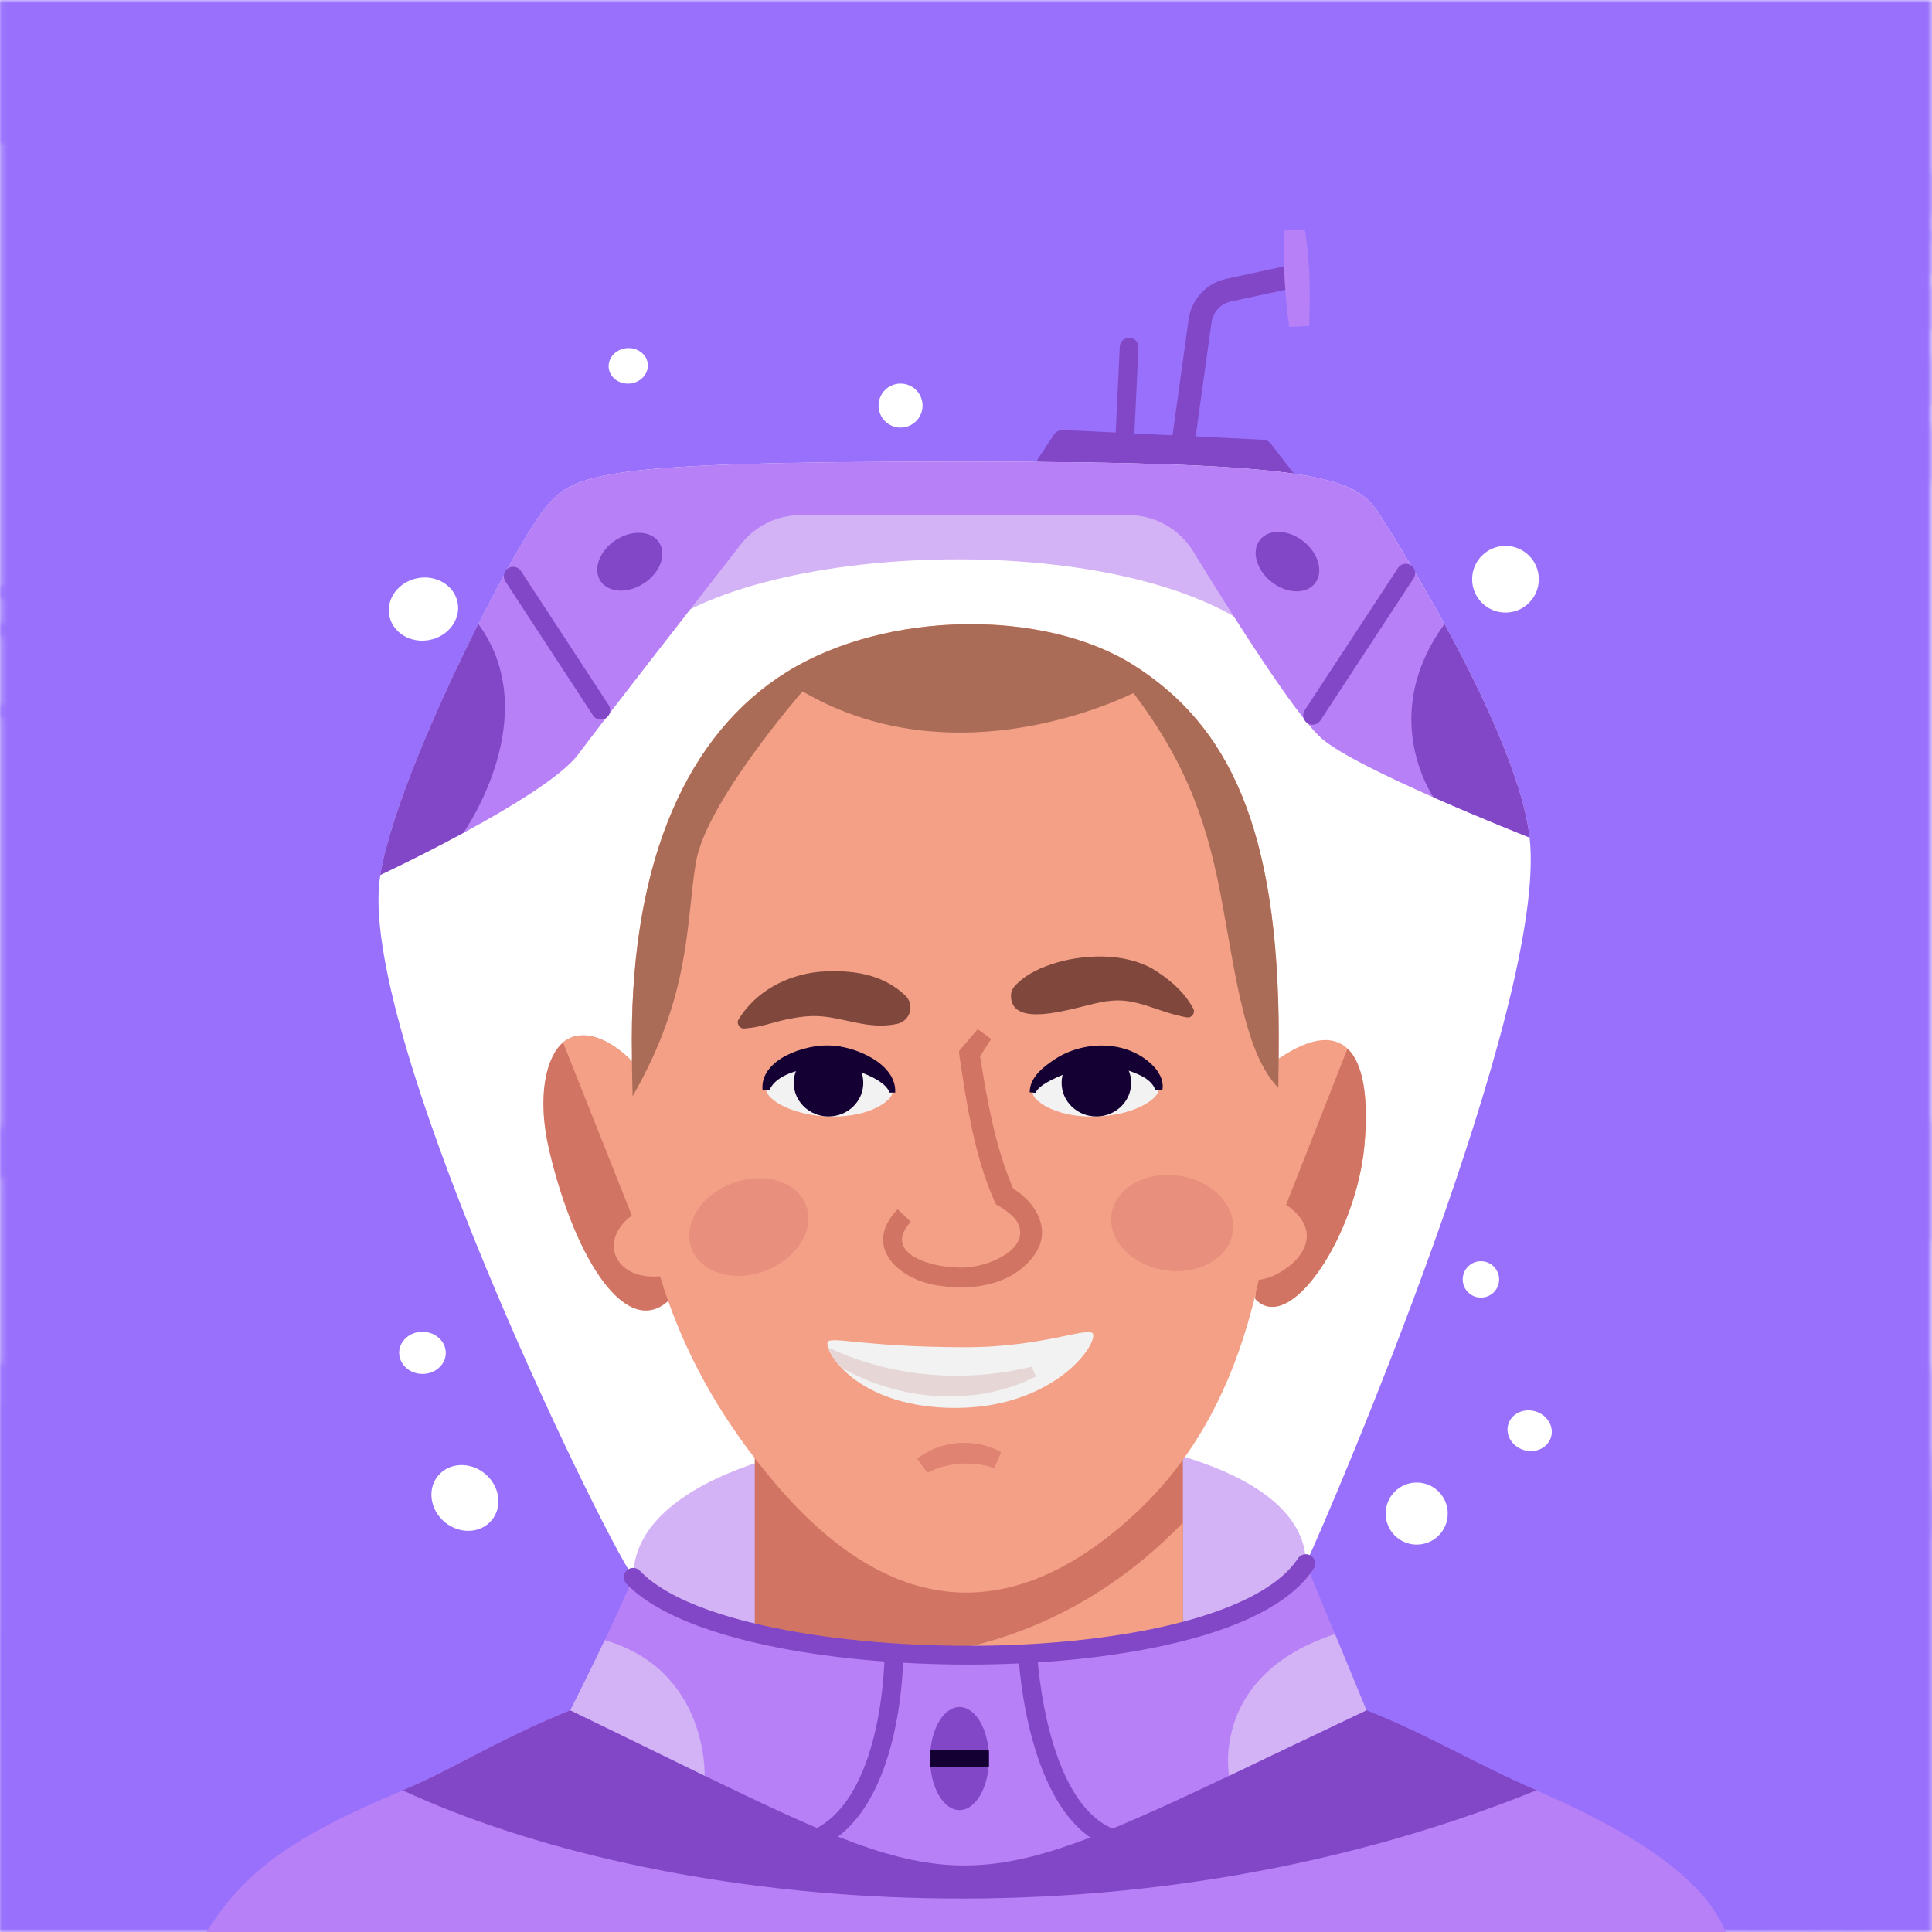 <?xml version="1.0" encoding="UTF-8"?>
<svg xmlns="http://www.w3.org/2000/svg" xmlns:xlink="http://www.w3.org/1999/xlink" viewBox="0 0 310 310">
  <defs>
    <style>
      .cls-1, .cls-2, .cls-3, .cls-4, .cls-5 {
        fill: none;
      }

      .cls-6 {
        clip-path: url(#clippath);
      }

      .cls-7 {
        mask: url(#mask);
      }

      .cls-8 {
        filter: url(#luminosity-invert);
      }

      .cls-9 {
        fill: #f3a087;
      }

      .cls-10 {
        fill: #f2f2f2;
      }

      .cls-11 {
        fill: #f5f5f5;
      }

      .cls-12 {
        fill: #e98f7d;
      }

      .cls-13 {
        fill: #fff;
      }

      .cls-14 {
        fill: #e6d6d5;
      }

      .cls-15 {
        fill: #818181;
      }

      .cls-16 {
        fill: #8247c7;
      }

      .cls-17 {
        fill: #80483c;
      }

      .cls-18 {
        fill: #b4b4b4;
      }

      .cls-19 {
        fill: #b6b6b6;
      }

      .cls-20 {
        fill: #b780f6;
      }

      .cls-21 {
        fill: #ab6c57;
      }

      .cls-22 {
        fill: #c9c9c9;
      }

      .cls-23 {
        fill: #d27463;
      }

      .cls-24 {
        fill: #c3c3c3;
      }

      .cls-25 {
        fill: #d3b2f6;
      }

      .cls-26 {
        fill: #d5d5d5;
      }

      .cls-27 {
        fill: #dfdfdf;
      }

      .cls-28 {
        fill: #e18372;
      }

      .cls-29 {
        fill: #202020;
      }

      .cls-30 {
        fill: #090909;
      }

      .cls-31 {
        fill: #150033;
      }

      .cls-32 {
        fill: #595959;
      }

      .cls-33 {
        fill: #828282;
      }

      .cls-34 {
        fill: #4d4d4d;
      }

      .cls-35 {
        fill: #9870fc;
        mix-blend-mode: multiply;
      }

      .cls-36 {
        clip-path: url(#clippath-1);
      }

      .cls-37 {
        clip-path: url(#clippath-4);
      }

      .cls-38 {
        clip-path: url(#clippath-3);
      }

      .cls-39 {
        clip-path: url(#clippath-2);
      }

      .cls-40 {
        clip-path: url(#clippath-7);
      }

      .cls-41 {
        clip-path: url(#clippath-8);
      }

      .cls-42 {
        clip-path: url(#clippath-6);
      }

      .cls-43 {
        clip-path: url(#clippath-5);
      }

      .cls-44 {
        clip-path: url(#clippath-9);
      }

      .cls-2 {
        stroke: #676767;
      }

      .cls-2, .cls-3, .cls-4 {
        stroke-width: 2px;
      }

      .cls-2, .cls-3, .cls-4, .cls-5 {
        stroke-miterlimit: 10;
      }

      .cls-3 {
        stroke: #828282;
      }

      .cls-4 {
        stroke: #595959;
      }

      .cls-5 {
        stroke: #4d4d4d;
        stroke-width: 2.2px;
      }

      .cls-45 {
        isolation: isolate;
      }
    </style>
    <filter id="luminosity-invert" x="-3.25" y="0" width="316.04" height="311.98" color-interpolation-filters="sRGB" filterUnits="userSpaceOnUse">
      <feColorMatrix result="cm" values="-1 0 0 0 1 0 -1 0 0 1 0 0 -1 0 1 0 0 0 1 0"/>
    </filter>
    <clipPath id="clippath">
      <rect class="cls-1" x="-.03" y="0" width="310.03" height="310.07"/>
    </clipPath>
    <clipPath id="clippath-1">
      <ellipse class="cls-1" cx="85.19" cy="22.89" rx="14.19" ry="13.04" transform="translate(-2.79 29.32) rotate(-19.22)"/>
    </clipPath>
    <clipPath id="clippath-2">
      <ellipse class="cls-1" cx="217.95" cy="27.65" rx="10.36" ry="12.47" transform="translate(157.11 238.76) rotate(-81.15)"/>
    </clipPath>
    <clipPath id="clippath-3">
      <rect class="cls-1" x="-.03" y="0" width="310.03" height="310.07"/>
    </clipPath>
    <clipPath id="clippath-4">
      <ellipse class="cls-1" cx="85.19" cy="22.89" rx="14.19" ry="13.04" transform="translate(-2.79 29.32) rotate(-19.22)"/>
    </clipPath>
    <clipPath id="clippath-5">
      <ellipse class="cls-15" cx="217.95" cy="27.65" rx="10.36" ry="12.47" transform="translate(157.11 238.76) rotate(-81.15)"/>
    </clipPath>
    <clipPath id="clippath-6">
      <rect class="cls-1" x="-.03" y="0" width="310.03" height="310.07"/>
    </clipPath>
    <clipPath id="clippath-7">
      <ellipse class="cls-1" cx="85.19" cy="22.89" rx="14.19" ry="13.04" transform="translate(-2.79 29.32) rotate(-19.22)"/>
    </clipPath>
    <clipPath id="clippath-8">
      <ellipse class="cls-1" cx="217.95" cy="27.65" rx="10.36" ry="12.47" transform="translate(157.11 238.76) rotate(-81.15)"/>
    </clipPath>
    <mask id="mask" x="-3.25" y="0" width="316.04" height="311.98" maskUnits="userSpaceOnUse">
      <g class="cls-8">
        <g>
          <g>
            <g>
              <rect class="cls-1" x="-.03" y="0" width="310.03" height="310.07"/>
              <path class="cls-1" d="m310.01,219.62c-23.08-21.66-45.09-11.68-36.21,15.1-26.07-11.07-36.66,10.24-30.54,25.55-27.54-25.37-57.67,10.88-57.67,10.88,92.25,13.2,124.42-1.28,124.42-1.28v-50.25Z"/>
              <path class="cls-1" d="m-.03,218.91c27.63-11.63,46.82,7.6,42.43,29.75,27.67-7.63,50.17,11.82,50.12,30.77,19.15-25.06,46.92,1.44,46.92,1.44C86.93,295.66-.03,276.19-.03,276.19v-57.28Z"/>
              <path class="cls-1" d="m55.89,0c-14.33,20.09-35.22,8.11-35.22,8.11C16.47,28.87-.03,22.93-.03,22.93V0h55.91Z"/>
              <path class="cls-1" d="m190.39,0c20.05,25.72,50.48,19.87,62.7,5.17,7.52,57.59,56.91,33.54,56.91,33.54V0h-119.62Z"/>
              <g>
                <g>
                  <polygon class="cls-1" points="96.28 270.45 115.96 286.05 97.99 285.41 96.28 270.45"/>
                  <polygon class="cls-1" points="66.02 256.86 79.54 276.01 64.38 280.87 66.02 256.86"/>
                  <polygon class="cls-1" points="43.41 243.19 50.36 258.61 33.72 265.72 43.41 243.19"/>
                  <polygon class="cls-1" points="19.59 229.09 24.96 242.78 10.18 245.87 19.59 229.09"/>
                </g>
                <path class="cls-1" d="m1.44,228.18c20.26-9.58,20.94,5.15,17.86,13.79,25.14-13.03,29.22,6.18,21.65,16.08,28.48-15.91,30.09,8.78,26.65,14.18,29.71-15.28,38.66,7.83,30.39,13.18C39.95,289.4.22,258.56,1.44,228.18Z"/>
                <ellipse class="cls-1" cx="91.41" cy="276.19" rx="4.58" ry="3.42" transform="translate(-85.14 44.96) rotate(-19.05)"/>
                <ellipse class="cls-1" cx="61.95" cy="266.54" rx="3.9" ry="5.22" transform="translate(-9.7 2.44) rotate(-2.1)"/>
                <ellipse class="cls-1" cx="36.27" cy="252.29" rx="4.82" ry="3.6" transform="translate(-217.73 231.15) rotate(-77.06)"/>
                <ellipse class="cls-1" cx="15.5" cy="236.09" rx="3.76" ry="2.81" transform="translate(-221.08 239.16) rotate(-86.99)"/>
              </g>
              <g>
                <polygon class="cls-1" points="250.13 247.6 224.9 275.41 245.67 275.41 250.13 247.6"/>
                <polygon class="cls-1" points="276.16 229.98 255.87 249.68 269.36 258.38 276.16 229.98"/>
                <polygon class="cls-1" points="296.85 224.74 282.68 235.39 290.47 245.08 296.85 224.74"/>
                <path class="cls-1" d="m245.81,269.55c-1.86-30.51,15.45-29.19,21.37-17.57,6.58-34.2,19.73-24.33,21.48-14.47,8.11-23.89,21.35-11.4,21.35-3.07v12.16s-42.61,31.97-64.2,22.95Z"/>
                <ellipse class="cls-1" cx="276.23" cy="242.66" rx="4.78" ry="2.84" transform="translate(-32.49 442.34) rotate(-74.19)"/>
                <ellipse class="cls-1" cx="296.6" cy="233.89" rx="4.17" ry="3.05" transform="translate(-70.55 322.65) rotate(-51.85)"/>
                <ellipse class="cls-1" cx="253.01" cy="258.95" rx="5.54" ry="3.4" transform="translate(-67.86 426.62) rotate(-73.25)"/>
              </g>
              <path class="cls-1" d="m310.01,239.05c-22.2-12.44-37.63,31.57-75.23,29.26-43.48-2.67-54.06-8.19-105.39,10.24-38.71,13.9-97.6,0-129.41-53.4v84.92h310.03v-71.02Z"/>
              <path class="cls-1" d="m310.01,269.88c-64.51,0-100.25,40.2-100.25,40.2h100.25v-40.2Z"/>
              <g>
                <path class="cls-1" d="m276.34,260.76c-11.61,5.77,7.13,12.38,20.83,3.03,13.7-9.35,1.02-11.85-7.1-9.13-8.12,2.71-2.13.34-13.73,6.11Z"/>
                <path class="cls-1" d="m290.73,263.71c2.13,4.43,9.74,2.47,7.39-3.44l-7.39,3.44Z"/>
                <path class="cls-1" d="m299.19,259.54c-.71.52-1.49,1.02-2.34,1.5-1.78,1.01-3.85,1.92-6.12,2.67-.67.22-1.34.42-2,.59h-.01c-.78.22-1.54.39-2.3.54-6.39,1.25-11.74.38-12.82-2.39-.83-2.15,1.15-4.94,4.84-7.36.62-.42,1.29-.82,2-1.2,1.65-.89,3.54-1.69,5.58-2.37,1.02-.33,2.04-.62,3.04-.85,1.61-.38,3.17-.62,4.63-.74,4.84-.41,8.6.59,9.47,2.85.76,1.98-.84,4.49-3.96,6.76Z"/>
                <g>
                  <path class="cls-1" d="m288.72,264.3h-.01c-.78.22-1.54.39-2.3.54,1.56-4-.75-7.19-4.6-8.69-1.08-.46-2.24-.82-3.38-1.05.62-.42,1.29-.82,2-1.2,3.83,1.01,7.68,3.17,8.38,7.33.18,1.05.11,2.08-.09,3.08Z"/>
                  <path class="cls-1" d="m296.85,261.04c.15-2.85-.27-5.88-2.26-8-1.33-1.44-3.48-2.33-5.53-2.37,1.61-.38,3.17-.62,4.63-.74.85.43,1.65.99,2.36,1.66,2.14,2.1,2.98,5.03,3.15,7.94-.71.52-1.49,1.02-2.34,1.5Z"/>
                </g>
              </g>
              <g>
                <path class="cls-1" d="m19.74,16.24c-3.1-5.43-6.26-10.78-5.72-16.24h11.18c.89,5.75-1.81,10.16-5.46,16.24Z"/>
                <path class="cls-1" d="m25.19,32.59c-1.41,14.53-20.84,21.68-14.59,2.69,2.77-8.39,6.25-14.25,9.14-19.05,3.01,5.3,6,10.69,5.44,16.36Z"/>
                <path class="cls-1" d="m28.71,0c-2.55,20.18,10.99,31.76,16.29,28.23C51.86,23.66,25.57,16.65,33.42,0h-4.71Z"/>
              </g>
              <g>
                <path class="cls-1" d="m65.18,310.07H-.03v-48.17c9.36-8.43,21.86-9.39,31.25-4.86,9.92,4.78,16.4,15.66,12.11,30.29,8.56-5.29,15.89-6.45,21.42-5.17,13.43,3.1,16.25,20.55.44,27.9Z"/>
                <path class="cls-1" d="m64.74,282.17c-17.52,15.8-43.99,11.23-33.53-25.12,9.92,4.78,16.4,15.66,12.11,30.29,8.56-5.29,15.89-6.45,21.42-5.17Z"/>
                <path class="cls-1" d="m25.98,267.75c-1.26,1.94-3.92,3.56-7.18,4.12-4.06.72-7.77-.41-9.22-2.59-.31-.46-.53-.95-.62-1.5-.52-3.13,3.05-6.37,7.95-7.24,4.92-.86,9.32.96,9.84,4.1.18,1.06-.11,2.12-.77,3.11Z"/>
                <path class="cls-1" d="m25.98,267.75c-1.26,1.94-3.92,3.56-7.18,4.12-4.06.72-7.77-.41-9.22-2.59-.01-.16-.01-.34.01-.5.3-3.2,4.34-5.47,9.02-5.08,3.42.28,6.24,1.92,7.37,4.04Z"/>
                <ellipse class="cls-1" cx="31.42" cy="277.8" rx="3.99" ry="4.11"/>
                <g>
                  <path class="cls-1" d="m26.68,300.19c-2.31,4.16-8.18,5.17-13.12,2.27-4.23-2.48-6.4-7.03-5.49-10.91.16-.65.39-1.28.72-1.88,2.3-4.16,8.18-5.17,13.12-2.27,2.87,1.69,4.8,4.35,5.43,7.09.48,1.96.29,3.96-.67,5.7Z"/>
                  <path class="cls-1" d="m27.35,294.49c-.08.28-.19.56-.31.82-1.99,4.32-7.77,5.76-12.91,3.24-3.12-1.54-5.29-4.18-6.05-7,.16-.65.39-1.28.72-1.88,2.3-4.16,8.18-5.17,13.12-2.27,2.87,1.69,4.8,4.35,5.43,7.09Z"/>
                </g>
                <ellipse class="cls-1" cx="46" cy="298.57" rx="6.12" ry="5.13" transform="translate(-77.85 23.03) rotate(-15.45)"/>
                <ellipse class="cls-1" cx="66.84" cy="294.25" rx="4.34" ry="5.31" transform="translate(-28.54 7.97) rotate(-5.63)"/>
              </g>
              <g>
                <g>
                  <path class="cls-1" d="m310.01,57.31c-8.33,4.61-16.51,2.02-25.08-.7-1.06-.34-2.12-.67-3.19-1-8.53-2.59-17.21-4.25-25.27,3.11-1.31,1.2-1.52,3.38-.45,4.86,1.06,1.49,3,1.71,4.31.51,5.37-4.91,11.39-4.22,18.17-2.28,1.54.43,3.13.94,4.75,1.45,8.26,2.62,17.33,5.5,26.74,1.59v-7.55Z"/>
                  <path class="cls-1" d="m281.74,55.61c-8.53-2.59-17.21-4.25-25.27,3.11-1.31,1.2-1.52,3.38-.45,4.86,1.06,1.49,3,1.71,4.31.51,5.37-4.91,11.39-4.22,18.17-2.28,2.03-2.35,2.89-4.52,3.23-6.2Z"/>
                </g>
                <g>
                  <path class="cls-1" d="m310.01,68.24c-4.06,4.85-9.05,6.65-13.61,7.05-6.75.58-12.55-1.89-12.99-2.07-1.6-.7-3.42.16-4.06,1.93-.64,1.77.13,3.77,1.73,4.48,3.64,1.62,9.08,2.96,14.91,2.61,4.68-.29,9.6-1.7,14.02-4.95v-9.04Z"/>
                  <path class="cls-1" d="m296.4,75.29c-6.75.58-12.55-1.89-12.99-2.07-1.6-.7-3.42.16-4.06,1.93-.64,1.77.13,3.77,1.73,4.48,3.64,1.62,9.08,2.96,14.9,2.61.84-2.56.78-4.98.41-6.94Z"/>
                </g>
                <g>
                  <path class="cls-1" d="m310.01,45.79c-6.14,2.19-11.8,1.55-17.23-.01-2.75-.79-5.45-1.83-8.11-2.84-4.55-1.75-9.17-3.52-13.9-3.99-.79-.08-1.58-.12-2.37-.12-3.16,0-6.36.67-9.62,2.38-1.51.8-2.17,2.84-1.48,4.58.69,1.74,2.47,2.5,3.96,1.71,3.16-1.66,6.3-2.01,9.54-1.6,3.8.46,7.74,1.97,11.99,3.6,2.95,1.13,6.01,2.3,9.24,3.19,5.52,1.52,11.47,2.18,17.98.29v-7.18Z"/>
                  <path class="cls-1" d="m292.78,45.78c-2.75-.79-5.45-1.83-8.11-2.84-4.55-1.75-9.17-3.52-13.9-3.99-.41,2.09-.51,4.47.03,6.95,3.8.46,7.74,1.97,11.99,3.6,2.95,1.13,6.01,2.3,9.24,3.19-.44-1.85-.43-4.19.75-6.9Z"/>
                </g>
                <g>
                  <path class="cls-1" d="m310.01,37.13c-14.38,1.12-23.03-4.62-27.92-10.09-3.9-4.39-5.42-8.58-5.55-8.98-.47-1.38-1.67-2.24-2.93-2.24-.37,0-.73.08-1.09.23-1.62.67-2.44,2.65-1.84,4.42.04.13,2.22,6.36,8.04,12.41,6,6.24,15.88,12.26,31.29,11.19v-6.94Z"/>
                  <path class="cls-1" d="m282.08,27.04c-3.9-4.39-5.42-8.58-5.55-8.98-.47-1.38-1.67-2.24-2.93-2.24-.37,0-.73.08-1.09.23-1.62.67-2.44,2.65-1.84,4.42.04.13,2.22,6.36,8.04,12.41.59-2.81,2-4.66,3.37-5.84Z"/>
                </g>
                <g>
                  <path class="cls-1" d="m310.01,27.64c-4.43,1.23-7.92.86-10.36-1.12-4.54-3.67-4.67-11.98-4.67-12.06,0-1.81-1.33-3.28-2.97-3.28h0c-1.64,0-2.96,1.47-2.96,3.28,0,.39.06,8.09,4.03,13.96.83,1.25,1.85,2.41,3.08,3.4,3.63,2.94,8.28,3.78,13.87,2.55v-6.72Z"/>
                  <path class="cls-1" d="m299.64,26.52c-4.54-3.67-4.67-11.98-4.67-12.06,0-1.81-1.33-3.28-2.97-3.28h0c-1.64,0-2.96,1.47-2.96,3.28,0,.39.06,8.09,4.03,13.96,4.75.87,6.58-1.89,6.58-1.89Z"/>
                </g>
              </g>
              <ellipse class="cls-1" cx="276.57" cy="280.36" rx="2.44" ry="1.99" transform="translate(-105.19 183.67) rotate(-31.18)"/>
              <circle class="cls-1" cx="303.44" cy="285.27" r="1.97"/>
              <circle class="cls-1" cx="255.96" cy="274.49" r="2.04"/>
              <ellipse class="cls-1" cx="301.72" cy="243.72" rx="2.11" ry="1.72" transform="translate(-31.15 44.64) rotate(-8.05)"/>
              <circle class="cls-1" cx="231.64" cy="273.55" r="1.59"/>
              <ellipse class="cls-1" cx="50.36" cy="278.25" rx="2.21" ry="2.7" transform="translate(-160.62 89.98) rotate(-38)"/>
              <circle class="cls-1" cx="5.83" cy="246.09" r="2.15"/>
              <g class="cls-6">
                <g>
                  <path class="cls-1" d="m-2.3,186.61c11.45-28.9,26.4-13.23,5.38-2.05,43.96-2.97,21.96,28.66-5.38,2.05Z"/>
                  <g>
                    <path class="cls-1" d="m297.87,311.25c-12.27-18.45,10.63-24.75,7.72-6.71"/>
                    <path class="cls-1" d="m291.78,311.25c-10.93-10.06,0-17.46,0-17.46-7.22-10.85,5.26-12.11,5.26-12.11l-2.81-6.08"/>
                    <path class="cls-1" d="m281.06,311.25c5.86-18.55-5.95-26.94-8.35-14.89h-4.98"/>
                  </g>
                  <g>
                    <path class="cls-1" d="m310.98,199.99c2.75-.9,3.69-14.81-6.95-32.23-.5-.82-.98-1.59-1.45-2.32,2.06,19.09,6.01,35.34,8.41,34.56Z"/>
                    <path class="cls-1" d="m273.86,129.68c15.26,22.08,19.85,22.01,28.71,35.75-.29-2.71-.7-5.5-1.27-8.31-4.6-22.63-6.94-33.39-20.83-47.04-13.89-13.65-20.55-.57-6.61,19.6Z"/>
                  </g>
                  <g>
                    <path class="cls-1" d="m-3.05,94.49c39.51,7.94,29.17-28.05,13.65-10.49"/>
                    <path class="cls-1" d="m-2.06,99.42c17.72,13.83,22.76-14.15,40.83,6.43"/>
                    <path class="cls-1" d="m-2.06,113.7c18.64,3.48,28.1,12.45,26.28,19.29-1.82,6.85-15.26,3.15-16.38-8.46s7.84-16.02,19.54-17.35"/>
                  </g>
                </g>
              </g>
            </g>
            <g>
              <g>
                <path class="cls-1" d="m74.37,15.02l19.43-2.96c-6.92-13.89-22-7.74-19.43,2.96Z"/>
                <path class="cls-1" d="m74.38,31.84c-1.12,6.97,5,7.09,7.32,3.96l-7.32-3.96Z"/>
                <path class="cls-1" d="m71.16,23.31c0,2.22-6,9.63-9.18,7.45-3.18-2.18-2.98-14,0-15.5,2.98-1.5,9.18,5.83,9.18,8.06Z"/>
                <ellipse class="cls-1" cx="85.19" cy="22.89" rx="14.19" ry="13.04" transform="translate(-2.79 29.32) rotate(-19.22)"/>
                <ellipse class="cls-1" cx="92.53" cy="22.02" rx="2.72" ry="2.5" transform="translate(42.06 102.64) rotate(-71.34)"/>
                <ellipse class="cls-1" cx="77.94" cy="22.39" rx="3.47" ry="3.78" transform="translate(33.96 90.52) rotate(-73.18)"/>
                <g class="cls-36">
                  <path class="cls-1" d="m86.87,8.14c-6.75,11.82-1.68,28.71-1.68,28.71"/>
                </g>
              </g>
              <ellipse class="cls-1" cx="103.25" cy="10.96" rx="3.75" ry="4.08" transform="translate(22.45 76.16) rotate(-44.96)"/>
            </g>
            <g>
              <ellipse class="cls-1" cx="199.65" cy="19.36" rx="3.64" ry="3.96" transform="translate(100.79 193.89) rotate(-66.01)"/>
              <g>
                <ellipse class="cls-1" cx="217.95" cy="27.65" rx="10.36" ry="12.47" transform="translate(157.11 238.76) rotate(-81.15)"/>
                <path class="cls-1" d="m224.34,19.04h-13.94c7.64-12.1,16.17-5.03,13.94,0Z"/>
                <path class="cls-1" d="m230.05,27.64c0-3.81,4-8.39,6.48-6.36s2.72,10.03.64,12.52c-2.08,2.49-7.12-2.34-7.12-6.15Z"/>
                <g class="cls-39">
                  <line class="cls-1" x1="217.96" y1="16.48" x2="220.11" y2="38.79"/>
                </g>
                <path class="cls-1" d="m224.93,28.98c1.88-.58,2.49-2.77,1.09-3.93-1.39-1.17-3.82,0-4.31,1.75-.49,1.75,1.33,2.77,3.21,2.19Z"/>
                <ellipse class="cls-1" cx="213.3" cy="26.37" rx="1.93" ry="2.33" transform="translate(6.11 83.51) rotate(-22.47)"/>
              </g>
            </g>
          </g>
          <g>
            <g>
              <rect class="cls-22" x="-.03" y="0" width="310.03" height="310.07"/>
              <path class="cls-11" d="m310.01,219.62c-23.08-21.66-45.09-11.68-36.21,15.1-26.07-11.07-36.66,10.24-30.54,25.55-27.54-25.37-57.67,10.88-57.67,10.88,92.25,13.2,124.42-1.28,124.42-1.28v-50.25Z"/>
              <path class="cls-11" d="m-.03,218.91c27.63-11.63,46.82,7.6,42.43,29.75,27.67-7.63,50.17,11.82,50.12,30.77,19.15-25.06,46.92,1.44,46.92,1.44C86.93,295.66-.03,276.19-.03,276.19v-57.28Z"/>
              <path class="cls-11" d="m55.89,0c-14.33,20.09-35.22,8.11-35.22,8.11C16.47,28.87-.03,22.93-.03,22.93V0h55.91Z"/>
              <path class="cls-11" d="m190.39,0c20.05,25.72,50.48,19.87,62.7,5.17,7.52,57.59,56.91,33.54,56.91,33.54V0h-119.62Z"/>
              <g>
                <g>
                  <polygon class="cls-18" points="96.28 270.45 115.96 286.05 97.99 285.41 96.28 270.45"/>
                  <polygon class="cls-18" points="66.02 256.86 79.54 276.01 64.38 280.87 66.02 256.86"/>
                  <polygon class="cls-18" points="43.41 243.19 50.36 258.61 33.72 265.72 43.41 243.19"/>
                  <polygon class="cls-18" points="19.59 229.09 24.96 242.78 10.18 245.87 19.59 229.09"/>
                </g>
                <path class="cls-34" d="m1.44,228.18c20.26-9.58,20.94,5.15,17.86,13.79,25.14-13.03,29.22,6.18,21.65,16.08,28.48-15.91,30.09,8.78,26.65,14.18,29.71-15.28,38.66,7.83,30.39,13.18C39.95,289.4.22,258.56,1.44,228.18Z"/>
                <ellipse class="cls-29" cx="91.41" cy="276.19" rx="4.58" ry="3.42" transform="translate(-85.14 44.96) rotate(-19.05)"/>
                <ellipse class="cls-29" cx="61.95" cy="266.54" rx="3.9" ry="5.22" transform="translate(-9.7 2.44) rotate(-2.1)"/>
                <ellipse class="cls-29" cx="36.27" cy="252.29" rx="4.82" ry="3.6" transform="translate(-217.73 231.15) rotate(-77.06)"/>
                <ellipse class="cls-29" cx="15.5" cy="236.09" rx="3.76" ry="2.81" transform="translate(-221.08 239.16) rotate(-86.99)"/>
              </g>
              <g>
                <polygon class="cls-18" points="250.13 247.6 224.9 275.41 245.67 275.41 250.13 247.6"/>
                <polygon class="cls-18" points="276.16 229.98 255.87 249.68 269.36 258.38 276.16 229.98"/>
                <polygon class="cls-18" points="296.85 224.74 282.68 235.39 290.47 245.08 296.85 224.74"/>
                <path class="cls-34" d="m245.81,269.55c-1.86-30.51,15.45-29.19,21.37-17.57,6.58-34.2,19.73-24.33,21.48-14.47,8.11-23.89,21.35-11.4,21.35-3.07v12.16s-42.61,31.97-64.2,22.95Z"/>
                <ellipse class="cls-29" cx="276.23" cy="242.66" rx="4.78" ry="2.84" transform="translate(-32.49 442.34) rotate(-74.19)"/>
                <ellipse class="cls-29" cx="296.6" cy="233.89" rx="4.17" ry="3.05" transform="translate(-70.55 322.65) rotate(-51.85)"/>
                <ellipse class="cls-29" cx="253.01" cy="258.95" rx="5.54" ry="3.4" transform="translate(-67.86 426.62) rotate(-73.25)"/>
              </g>
              <path class="cls-33" d="m310.01,239.05c-22.2-12.44-37.63,31.57-75.23,29.26-43.48-2.67-54.06-8.19-105.39,10.24-38.71,13.9-97.6,0-129.41-53.4v84.92h310.03v-71.02Z"/>
              <path class="cls-24" d="m310.01,269.88c-64.51,0-100.25,40.2-100.25,40.2h100.25v-40.2Z"/>
              <g>
                <path class="cls-34" d="m276.34,260.76c-11.61,5.77,7.13,12.38,20.83,3.03,13.7-9.35,1.02-11.85-7.1-9.13-8.12,2.71-2.13.34-13.73,6.11Z"/>
                <path class="cls-18" d="m290.73,263.71c2.13,4.43,9.74,2.47,7.39-3.44l-7.39,3.44Z"/>
                <path class="cls-27" d="m299.19,259.54c-.71.52-1.49,1.02-2.34,1.5-1.78,1.01-3.85,1.92-6.12,2.67-.67.22-1.34.42-2,.59h-.01c-.78.22-1.54.39-2.3.54-6.39,1.25-11.74.38-12.82-2.39-.83-2.15,1.15-4.94,4.84-7.36.62-.42,1.29-.82,2-1.2,1.65-.89,3.54-1.69,5.58-2.37,1.02-.33,2.04-.62,3.04-.85,1.61-.38,3.17-.62,4.63-.74,4.84-.41,8.6.59,9.47,2.85.76,1.98-.84,4.49-3.96,6.76Z"/>
                <g>
                  <path class="cls-18" d="m288.72,264.3h-.01c-.78.22-1.54.39-2.3.54,1.56-4-.75-7.19-4.6-8.69-1.08-.46-2.24-.82-3.38-1.05.62-.42,1.29-.82,2-1.2,3.83,1.01,7.68,3.17,8.38,7.33.18,1.05.11,2.08-.09,3.08Z"/>
                  <path class="cls-18" d="m296.85,261.04c.15-2.85-.27-5.88-2.26-8-1.33-1.44-3.48-2.33-5.53-2.37,1.61-.38,3.17-.62,4.63-.74.85.43,1.65.99,2.36,1.66,2.14,2.1,2.98,5.03,3.15,7.94-.71.52-1.49,1.02-2.34,1.5Z"/>
                </g>
              </g>
              <g>
                <path class="cls-34" d="m19.74,16.24c-3.1-5.43-6.26-10.78-5.72-16.24h11.18c.89,5.75-1.81,10.16-5.46,16.24Z"/>
                <path class="cls-15" d="m25.19,32.59c-1.41,14.53-20.84,21.68-14.59,2.69,2.77-8.39,6.25-14.25,9.14-19.05,3.01,5.3,6,10.69,5.44,16.36Z"/>
                <path class="cls-34" d="m28.71,0c-2.55,20.18,10.99,31.76,16.29,28.23C51.86,23.66,25.57,16.65,33.42,0h-4.71Z"/>
              </g>
              <g>
                <path class="cls-26" d="m65.18,310.07H-.03v-48.17c9.36-8.43,21.86-9.39,31.25-4.86,9.92,4.78,16.4,15.66,12.11,30.29,8.56-5.29,15.89-6.45,21.42-5.17,13.43,3.1,16.25,20.55.44,27.9Z"/>
                <path class="cls-11" d="m64.74,282.17c-17.52,15.8-43.99,11.23-33.53-25.12,9.92,4.78,16.4,15.66,12.11,30.29,8.56-5.29,15.89-6.45,21.42-5.17Z"/>
                <path class="cls-34" d="m25.98,267.75c-1.26,1.94-3.92,3.56-7.18,4.12-4.06.72-7.77-.41-9.22-2.59-.31-.46-.53-.95-.62-1.5-.52-3.13,3.05-6.37,7.95-7.24,4.92-.86,9.32.96,9.84,4.1.18,1.06-.11,2.12-.77,3.11Z"/>
                <path class="cls-29" d="m25.98,267.75c-1.26,1.94-3.92,3.56-7.18,4.12-4.06.72-7.77-.41-9.22-2.59-.01-.16-.01-.34.01-.5.3-3.2,4.34-5.47,9.02-5.08,3.42.28,6.24,1.92,7.37,4.04Z"/>
                <ellipse class="cls-34" cx="31.42" cy="277.8" rx="3.99" ry="4.11"/>
                <g>
                  <path class="cls-34" d="m26.68,300.19c-2.31,4.16-8.18,5.17-13.12,2.27-4.23-2.48-6.4-7.03-5.49-10.91.16-.65.39-1.28.72-1.88,2.3-4.16,8.18-5.17,13.12-2.27,2.87,1.69,4.8,4.35,5.43,7.09.48,1.96.29,3.96-.67,5.7Z"/>
                  <path class="cls-29" d="m27.35,294.49c-.08.28-.19.56-.31.82-1.99,4.32-7.77,5.76-12.91,3.24-3.12-1.54-5.29-4.18-6.05-7,.16-.65.39-1.28.72-1.88,2.3-4.16,8.18-5.17,13.12-2.27,2.87,1.69,4.8,4.35,5.43,7.09Z"/>
                </g>
                <ellipse class="cls-34" cx="46" cy="298.57" rx="6.12" ry="5.13" transform="translate(-77.85 23.03) rotate(-15.45)"/>
                <ellipse class="cls-29" cx="66.84" cy="294.25" rx="4.34" ry="5.31" transform="translate(-28.54 7.97) rotate(-5.63)"/>
              </g>
              <g>
                <g>
                  <path class="cls-34" d="m310.01,57.31c-8.33,4.61-16.51,2.02-25.08-.7-1.06-.34-2.12-.67-3.19-1-8.53-2.59-17.21-4.25-25.27,3.11-1.31,1.2-1.52,3.38-.45,4.86,1.06,1.49,3,1.71,4.31.51,5.37-4.91,11.39-4.22,18.17-2.28,1.54.43,3.13.94,4.75,1.45,8.26,2.62,17.33,5.5,26.74,1.59v-7.55Z"/>
                  <path class="cls-15" d="m281.74,55.61c-8.53-2.59-17.21-4.25-25.27,3.11-1.31,1.2-1.52,3.38-.45,4.86,1.06,1.49,3,1.71,4.31.51,5.37-4.91,11.39-4.22,18.17-2.28,2.03-2.35,2.89-4.52,3.23-6.2Z"/>
                </g>
                <g>
                  <path class="cls-15" d="m310.01,68.24c-4.06,4.85-9.05,6.65-13.61,7.05-6.75.58-12.55-1.89-12.99-2.07-1.6-.7-3.42.16-4.06,1.93-.64,1.77.13,3.77,1.73,4.48,3.64,1.62,9.08,2.96,14.91,2.61,4.68-.29,9.6-1.7,14.02-4.95v-9.04Z"/>
                  <path class="cls-34" d="m296.4,75.29c-6.75.58-12.55-1.89-12.99-2.07-1.6-.7-3.42.16-4.06,1.93-.64,1.77.13,3.77,1.73,4.48,3.64,1.62,9.08,2.96,14.9,2.61.84-2.56.78-4.98.41-6.94Z"/>
                </g>
                <g>
                  <path class="cls-34" d="m310.01,45.79c-6.14,2.19-11.8,1.55-17.23-.01-2.75-.79-5.45-1.83-8.11-2.84-4.55-1.75-9.17-3.52-13.9-3.99-.79-.08-1.58-.12-2.37-.12-3.16,0-6.36.67-9.62,2.38-1.51.8-2.17,2.84-1.48,4.58.69,1.74,2.47,2.5,3.96,1.71,3.16-1.66,6.3-2.01,9.54-1.6,3.8.46,7.74,1.97,11.99,3.6,2.95,1.13,6.01,2.3,9.24,3.19,5.52,1.52,11.47,2.18,17.98.29v-7.18Z"/>
                  <path class="cls-15" d="m292.78,45.78c-2.75-.79-5.45-1.83-8.11-2.84-4.55-1.75-9.17-3.52-13.9-3.99-.41,2.09-.51,4.47.03,6.95,3.8.46,7.74,1.97,11.99,3.6,2.95,1.13,6.01,2.3,9.24,3.19-.44-1.85-.43-4.19.75-6.9Z"/>
                </g>
                <g>
                  <path class="cls-15" d="m310.01,37.13c-14.38,1.12-23.03-4.62-27.92-10.09-3.9-4.39-5.42-8.58-5.55-8.98-.47-1.38-1.67-2.24-2.93-2.24-.37,0-.73.08-1.09.23-1.62.67-2.44,2.65-1.84,4.42.04.13,2.22,6.36,8.04,12.41,6,6.24,15.88,12.26,31.29,11.19v-6.94Z"/>
                  <path class="cls-34" d="m282.08,27.04c-3.9-4.39-5.42-8.58-5.55-8.98-.47-1.38-1.67-2.24-2.93-2.24-.37,0-.73.08-1.09.23-1.62.67-2.44,2.65-1.84,4.42.04.13,2.22,6.36,8.04,12.41.59-2.81,2-4.66,3.37-5.84Z"/>
                </g>
                <g>
                  <path class="cls-34" d="m310.01,27.64c-4.43,1.23-7.92.86-10.36-1.12-4.54-3.67-4.67-11.98-4.67-12.06,0-1.81-1.33-3.28-2.97-3.28h0c-1.64,0-2.96,1.47-2.96,3.28,0,.39.06,8.09,4.03,13.96.83,1.25,1.85,2.41,3.08,3.4,3.63,2.94,8.28,3.78,13.87,2.55v-6.72Z"/>
                  <path class="cls-15" d="m299.64,26.52c-4.54-3.67-4.67-11.98-4.67-12.06,0-1.81-1.33-3.28-2.97-3.28h0c-1.64,0-2.96,1.47-2.96,3.28,0,.39.06,8.09,4.03,13.96,4.75.87,6.58-1.89,6.58-1.89Z"/>
                </g>
              </g>
              <ellipse class="cls-33" cx="276.57" cy="280.36" rx="2.44" ry="1.99" transform="translate(-105.19 183.67) rotate(-31.18)"/>
              <circle class="cls-33" cx="303.44" cy="285.27" r="1.97"/>
              <circle class="cls-34" cx="255.96" cy="274.49" r="2.04"/>
              <ellipse class="cls-34" cx="301.72" cy="243.72" rx="2.11" ry="1.72" transform="translate(-31.15 44.64) rotate(-8.05)"/>
              <circle class="cls-34" cx="231.64" cy="273.55" r="1.59"/>
              <ellipse class="cls-34" cx="50.36" cy="278.25" rx="2.21" ry="2.7" transform="translate(-160.62 89.98) rotate(-38)"/>
              <circle class="cls-34" cx="5.83" cy="246.09" r="2.15"/>
              <g class="cls-38">
                <g>
                  <path class="cls-33" d="m-2.3,186.61c11.45-28.9,26.4-13.23,5.38-2.05,43.96-2.97,21.96,28.66-5.38,2.05Z"/>
                  <g>
                    <path class="cls-3" d="m297.87,311.25c-12.27-18.45,10.63-24.75,7.72-6.71"/>
                    <path class="cls-3" d="m291.78,311.25c-10.93-10.06,0-17.46,0-17.46-7.22-10.85,5.26-12.11,5.26-12.11l-2.81-6.08"/>
                    <path class="cls-3" d="m281.06,311.25c5.86-18.55-5.95-26.94-8.35-14.89h-4.98"/>
                  </g>
                  <g>
                    <path class="cls-34" d="m310.98,199.99c2.75-.9,3.69-14.81-6.95-32.23-.5-.82-.98-1.59-1.45-2.32,2.06,19.09,6.01,35.34,8.41,34.56Z"/>
                    <path class="cls-33" d="m273.86,129.68c15.26,22.08,19.85,22.01,28.71,35.75-.29-2.71-.7-5.5-1.27-8.31-4.6-22.63-6.94-33.39-20.83-47.04-13.89-13.65-20.55-.57-6.61,19.6Z"/>
                  </g>
                  <g>
                    <path class="cls-2" d="m-3.05,94.49c39.51,7.94,29.17-28.05,13.65-10.49"/>
                    <path class="cls-3" d="m-2.06,99.42c17.72,13.83,22.76-14.15,40.83,6.43"/>
                    <path class="cls-3" d="m-2.06,113.7c18.64,3.48,28.1,12.45,26.28,19.29-1.82,6.85-15.26,3.15-16.38-8.46s7.84-16.02,19.54-17.35"/>
                  </g>
                </g>
              </g>
            </g>
            <g>
              <g>
                <path class="cls-34" d="m74.37,15.02l19.43-2.96c-6.92-13.89-22-7.74-19.43,2.96Z"/>
                <path class="cls-34" d="m74.38,31.84c-1.12,6.97,5,7.09,7.32,3.96l-7.32-3.96Z"/>
                <path class="cls-34" d="m71.16,23.31c0,2.22-6,9.63-9.18,7.45-3.18-2.18-2.98-14,0-15.5,2.98-1.5,9.18,5.83,9.18,8.06Z"/>
                <ellipse class="cls-33" cx="85.19" cy="22.89" rx="14.19" ry="13.04" transform="translate(-2.79 29.32) rotate(-19.22)"/>
                <ellipse class="cls-30" cx="92.53" cy="22.02" rx="2.72" ry="2.5" transform="translate(42.06 102.64) rotate(-71.34)"/>
                <ellipse class="cls-19" cx="77.94" cy="22.39" rx="3.47" ry="3.78" transform="translate(33.96 90.52) rotate(-73.18)"/>
                <g class="cls-37">
                  <path class="cls-5" d="m86.87,8.14c-6.75,11.82-1.68,28.71-1.68,28.71"/>
                </g>
              </g>
              <ellipse class="cls-11" cx="103.25" cy="10.96" rx="3.75" ry="4.08" transform="translate(22.45 76.16) rotate(-44.96)"/>
            </g>
            <g>
              <ellipse class="cls-11" cx="199.65" cy="19.36" rx="3.64" ry="3.96" transform="translate(100.79 193.89) rotate(-66.01)"/>
              <g>
                <ellipse class="cls-19" cx="217.95" cy="27.65" rx="10.36" ry="12.47" transform="translate(157.11 238.76) rotate(-81.15)"/>
                <path class="cls-32" d="m224.34,19.04h-13.94c7.64-12.1,16.17-5.03,13.94,0Z"/>
                <path class="cls-32" d="m230.05,27.64c0-3.81,4-8.39,6.48-6.36s2.72,10.03.64,12.52c-2.08,2.49-7.12-2.34-7.12-6.15Z"/>
                <g>
                  <ellipse class="cls-15" cx="217.95" cy="27.65" rx="10.36" ry="12.47" transform="translate(157.11 238.76) rotate(-81.15)"/>
                  <g class="cls-43">
                    <line class="cls-4" x1="217.96" y1="16.48" x2="220.11" y2="38.79"/>
                  </g>
                </g>
                <path class="cls-32" d="m224.93,28.98c1.88-.58,2.49-2.77,1.09-3.93-1.39-1.17-3.82,0-4.31,1.75-.49,1.75,1.33,2.77,3.21,2.19Z"/>
                <ellipse class="cls-30" cx="213.3" cy="26.37" rx="1.93" ry="2.33" transform="translate(6.11 83.51) rotate(-22.47)"/>
              </g>
            </g>
          </g>
          <g>
            <g>
              <rect class="cls-1" x="-.03" y="0" width="310.03" height="310.07"/>
              <path class="cls-1" d="m310.01,219.62c-23.08-21.66-45.09-11.68-36.21,15.1-26.07-11.07-36.66,10.24-30.54,25.55-27.54-25.37-57.67,10.88-57.67,10.88,92.25,13.2,124.42-1.28,124.42-1.28v-50.25Z"/>
              <path class="cls-1" d="m-.03,218.91c27.63-11.63,46.82,7.6,42.43,29.75,27.67-7.63,50.17,11.82,50.12,30.77,19.15-25.06,46.92,1.44,46.92,1.44C86.93,295.66-.03,276.19-.03,276.19v-57.28Z"/>
              <path class="cls-1" d="m55.89,0c-14.33,20.09-35.22,8.11-35.22,8.11C16.47,28.87-.03,22.93-.03,22.93V0h55.91Z"/>
              <path class="cls-1" d="m190.39,0c20.05,25.72,50.48,19.87,62.7,5.17,7.52,57.59,56.91,33.54,56.91,33.54V0h-119.62Z"/>
              <g>
                <g>
                  <polygon class="cls-1" points="96.28 270.45 115.96 286.05 97.99 285.41 96.28 270.45"/>
                  <polygon class="cls-1" points="66.02 256.86 79.54 276.01 64.38 280.87 66.02 256.86"/>
                  <polygon class="cls-1" points="43.41 243.19 50.36 258.61 33.72 265.72 43.41 243.19"/>
                  <polygon class="cls-1" points="19.59 229.09 24.96 242.78 10.18 245.87 19.59 229.09"/>
                </g>
                <path class="cls-1" d="m1.44,228.18c20.26-9.58,20.94,5.15,17.86,13.79,25.14-13.03,29.22,6.18,21.65,16.08,28.48-15.91,30.09,8.78,26.65,14.18,29.71-15.28,38.66,7.83,30.39,13.18C39.95,289.4.22,258.56,1.44,228.18Z"/>
                <ellipse class="cls-1" cx="91.41" cy="276.19" rx="4.58" ry="3.42" transform="translate(-85.14 44.96) rotate(-19.05)"/>
                <ellipse class="cls-1" cx="61.95" cy="266.54" rx="3.9" ry="5.22" transform="translate(-9.7 2.44) rotate(-2.1)"/>
                <ellipse class="cls-1" cx="36.27" cy="252.29" rx="4.82" ry="3.6" transform="translate(-217.73 231.15) rotate(-77.06)"/>
                <ellipse class="cls-1" cx="15.5" cy="236.09" rx="3.76" ry="2.81" transform="translate(-221.08 239.16) rotate(-86.99)"/>
              </g>
              <g>
                <polygon class="cls-1" points="250.13 247.6 224.9 275.41 245.67 275.41 250.13 247.6"/>
                <polygon class="cls-1" points="276.16 229.98 255.87 249.68 269.36 258.38 276.16 229.98"/>
                <polygon class="cls-1" points="296.85 224.74 282.68 235.39 290.47 245.08 296.85 224.74"/>
                <path class="cls-1" d="m245.81,269.55c-1.86-30.51,15.45-29.19,21.37-17.57,6.58-34.2,19.73-24.33,21.48-14.47,8.11-23.89,21.35-11.4,21.35-3.07v12.16s-42.61,31.97-64.2,22.95Z"/>
                <ellipse class="cls-1" cx="276.23" cy="242.66" rx="4.78" ry="2.84" transform="translate(-32.49 442.34) rotate(-74.19)"/>
                <ellipse class="cls-1" cx="296.6" cy="233.89" rx="4.17" ry="3.05" transform="translate(-70.55 322.65) rotate(-51.85)"/>
                <ellipse class="cls-1" cx="253.01" cy="258.95" rx="5.54" ry="3.4" transform="translate(-67.86 426.62) rotate(-73.25)"/>
              </g>
              <path class="cls-1" d="m310.01,239.05c-22.2-12.44-37.63,31.57-75.23,29.26-43.48-2.67-54.06-8.19-105.39,10.24-38.71,13.9-97.6,0-129.41-53.4v84.92h310.03v-71.02Z"/>
              <path class="cls-1" d="m310.01,269.88c-64.51,0-100.25,40.2-100.25,40.2h100.25v-40.2Z"/>
              <g>
                <path class="cls-1" d="m276.34,260.76c-11.61,5.77,7.13,12.38,20.83,3.03,13.7-9.35,1.02-11.85-7.1-9.13-8.12,2.71-2.13.34-13.73,6.11Z"/>
                <path class="cls-1" d="m290.73,263.71c2.13,4.43,9.74,2.47,7.39-3.44l-7.39,3.44Z"/>
                <path class="cls-1" d="m299.19,259.54c-.71.52-1.49,1.02-2.34,1.5-1.78,1.01-3.85,1.92-6.12,2.67-.67.22-1.34.42-2,.59h-.01c-.78.22-1.54.39-2.3.54-6.39,1.25-11.74.38-12.82-2.39-.83-2.15,1.15-4.94,4.84-7.36.62-.42,1.29-.82,2-1.2,1.65-.89,3.54-1.69,5.58-2.37,1.02-.33,2.04-.62,3.04-.85,1.61-.38,3.17-.62,4.63-.74,4.84-.41,8.6.59,9.47,2.85.76,1.98-.84,4.49-3.96,6.76Z"/>
                <g>
                  <path class="cls-1" d="m288.72,264.3h-.01c-.78.22-1.54.39-2.3.54,1.56-4-.75-7.19-4.6-8.69-1.08-.46-2.24-.82-3.38-1.05.62-.42,1.29-.82,2-1.2,3.83,1.01,7.68,3.17,8.38,7.33.18,1.05.11,2.08-.09,3.08Z"/>
                  <path class="cls-1" d="m296.85,261.04c.15-2.85-.27-5.88-2.26-8-1.33-1.44-3.48-2.33-5.53-2.37,1.61-.38,3.17-.62,4.63-.74.85.43,1.65.99,2.36,1.66,2.14,2.1,2.98,5.03,3.15,7.94-.71.52-1.49,1.02-2.34,1.5Z"/>
                </g>
              </g>
              <g>
                <path class="cls-1" d="m19.74,16.24c-3.1-5.43-6.26-10.78-5.72-16.24h11.18c.89,5.75-1.81,10.16-5.46,16.24Z"/>
                <path class="cls-1" d="m25.19,32.59c-1.41,14.53-20.84,21.68-14.59,2.69,2.77-8.39,6.25-14.25,9.14-19.05,3.01,5.3,6,10.69,5.44,16.36Z"/>
                <path class="cls-1" d="m28.71,0c-2.55,20.18,10.99,31.76,16.29,28.23C51.86,23.66,25.57,16.65,33.42,0h-4.71Z"/>
              </g>
              <g>
                <path class="cls-1" d="m65.18,310.07H-.03v-48.17c9.36-8.43,21.86-9.39,31.25-4.86,9.92,4.78,16.4,15.66,12.11,30.29,8.56-5.29,15.89-6.45,21.42-5.17,13.43,3.1,16.25,20.55.44,27.9Z"/>
                <path class="cls-1" d="m64.74,282.17c-17.52,15.8-43.99,11.23-33.53-25.12,9.92,4.78,16.4,15.66,12.11,30.29,8.56-5.29,15.89-6.45,21.42-5.17Z"/>
                <path class="cls-1" d="m25.98,267.75c-1.26,1.94-3.92,3.56-7.18,4.12-4.06.72-7.77-.41-9.22-2.59-.31-.46-.53-.95-.62-1.5-.52-3.13,3.05-6.37,7.95-7.24,4.92-.86,9.32.96,9.84,4.1.18,1.06-.11,2.12-.77,3.11Z"/>
                <path class="cls-1" d="m25.98,267.75c-1.26,1.94-3.92,3.56-7.18,4.12-4.06.72-7.77-.41-9.22-2.59-.01-.16-.01-.34.01-.5.3-3.2,4.34-5.47,9.02-5.08,3.42.28,6.24,1.92,7.37,4.04Z"/>
                <ellipse class="cls-1" cx="31.42" cy="277.8" rx="3.99" ry="4.11"/>
                <g>
                  <path class="cls-1" d="m26.68,300.19c-2.31,4.16-8.18,5.17-13.12,2.27-4.23-2.48-6.4-7.03-5.49-10.91.16-.65.39-1.28.72-1.88,2.3-4.16,8.18-5.17,13.12-2.27,2.87,1.69,4.8,4.35,5.43,7.09.48,1.96.29,3.96-.67,5.7Z"/>
                  <path class="cls-1" d="m27.35,294.49c-.08.28-.19.56-.31.82-1.99,4.32-7.77,5.76-12.91,3.24-3.12-1.54-5.29-4.18-6.05-7,.16-.65.39-1.28.72-1.88,2.3-4.16,8.18-5.17,13.12-2.27,2.87,1.69,4.8,4.35,5.43,7.09Z"/>
                </g>
                <ellipse class="cls-1" cx="46" cy="298.57" rx="6.12" ry="5.13" transform="translate(-77.85 23.03) rotate(-15.45)"/>
                <ellipse class="cls-1" cx="66.84" cy="294.25" rx="4.34" ry="5.31" transform="translate(-28.54 7.97) rotate(-5.63)"/>
              </g>
              <g>
                <g>
                  <path class="cls-1" d="m310.01,57.31c-8.33,4.61-16.51,2.02-25.08-.7-1.06-.34-2.12-.67-3.19-1-8.53-2.59-17.21-4.25-25.27,3.11-1.31,1.2-1.52,3.38-.45,4.86,1.06,1.49,3,1.71,4.31.51,5.37-4.91,11.39-4.22,18.17-2.28,1.54.43,3.13.94,4.75,1.45,8.26,2.62,17.33,5.5,26.74,1.59v-7.55Z"/>
                  <path class="cls-1" d="m281.74,55.61c-8.53-2.59-17.21-4.25-25.27,3.11-1.31,1.2-1.52,3.38-.45,4.86,1.06,1.49,3,1.71,4.31.51,5.37-4.91,11.39-4.22,18.17-2.28,2.03-2.35,2.89-4.52,3.23-6.2Z"/>
                </g>
                <g>
                  <path class="cls-1" d="m310.01,68.24c-4.06,4.85-9.05,6.65-13.61,7.05-6.75.58-12.55-1.89-12.99-2.07-1.6-.7-3.42.16-4.06,1.93-.64,1.77.13,3.77,1.73,4.48,3.64,1.62,9.08,2.96,14.91,2.61,4.68-.29,9.6-1.7,14.02-4.95v-9.04Z"/>
                  <path class="cls-1" d="m296.4,75.29c-6.75.58-12.55-1.89-12.99-2.07-1.6-.7-3.42.16-4.06,1.93-.64,1.77.13,3.77,1.73,4.48,3.64,1.62,9.08,2.96,14.9,2.61.84-2.56.78-4.98.41-6.94Z"/>
                </g>
                <g>
                  <path class="cls-1" d="m310.01,45.79c-6.14,2.19-11.8,1.55-17.23-.01-2.75-.79-5.45-1.83-8.11-2.84-4.55-1.75-9.17-3.52-13.9-3.99-.79-.08-1.58-.12-2.37-.12-3.16,0-6.36.67-9.62,2.38-1.51.8-2.17,2.84-1.48,4.58.69,1.74,2.47,2.5,3.96,1.71,3.16-1.66,6.3-2.01,9.54-1.6,3.8.46,7.74,1.97,11.99,3.6,2.95,1.13,6.01,2.3,9.24,3.19,5.52,1.52,11.47,2.18,17.98.29v-7.18Z"/>
                  <path class="cls-1" d="m292.78,45.78c-2.75-.79-5.45-1.83-8.11-2.84-4.55-1.75-9.17-3.52-13.9-3.99-.41,2.09-.51,4.47.03,6.95,3.8.46,7.74,1.97,11.99,3.6,2.95,1.13,6.01,2.3,9.24,3.19-.44-1.85-.43-4.19.75-6.9Z"/>
                </g>
                <g>
                  <path class="cls-1" d="m310.01,37.13c-14.38,1.12-23.03-4.62-27.92-10.09-3.9-4.39-5.42-8.58-5.55-8.98-.47-1.38-1.67-2.24-2.93-2.24-.37,0-.73.08-1.09.23-1.62.67-2.44,2.65-1.84,4.42.04.13,2.22,6.36,8.04,12.41,6,6.24,15.88,12.26,31.29,11.19v-6.94Z"/>
                  <path class="cls-1" d="m282.08,27.04c-3.9-4.39-5.42-8.58-5.55-8.98-.47-1.38-1.67-2.24-2.93-2.24-.37,0-.73.08-1.09.23-1.62.67-2.44,2.65-1.84,4.42.04.13,2.22,6.36,8.04,12.41.59-2.81,2-4.66,3.37-5.84Z"/>
                </g>
                <g>
                  <path class="cls-1" d="m310.01,27.64c-4.43,1.23-7.92.86-10.36-1.12-4.54-3.67-4.67-11.98-4.67-12.06,0-1.81-1.33-3.28-2.97-3.28h0c-1.64,0-2.96,1.47-2.96,3.28,0,.39.06,8.09,4.03,13.96.83,1.25,1.85,2.41,3.08,3.4,3.63,2.94,8.28,3.78,13.87,2.55v-6.72Z"/>
                  <path class="cls-1" d="m299.64,26.52c-4.54-3.67-4.67-11.98-4.67-12.06,0-1.81-1.33-3.28-2.97-3.28h0c-1.64,0-2.96,1.47-2.96,3.28,0,.39.06,8.09,4.03,13.96,4.75.87,6.58-1.89,6.58-1.89Z"/>
                </g>
              </g>
              <ellipse class="cls-1" cx="276.57" cy="280.36" rx="2.44" ry="1.99" transform="translate(-105.19 183.67) rotate(-31.18)"/>
              <circle class="cls-1" cx="303.44" cy="285.27" r="1.97"/>
              <circle class="cls-1" cx="255.96" cy="274.49" r="2.04"/>
              <ellipse class="cls-1" cx="301.72" cy="243.72" rx="2.11" ry="1.72" transform="translate(-31.15 44.64) rotate(-8.05)"/>
              <circle class="cls-1" cx="231.64" cy="273.55" r="1.59"/>
              <ellipse class="cls-1" cx="50.36" cy="278.25" rx="2.21" ry="2.7" transform="translate(-160.62 89.98) rotate(-38)"/>
              <circle class="cls-1" cx="5.83" cy="246.09" r="2.15"/>
              <g class="cls-42">
                <g>
                  <path class="cls-1" d="m-2.3,186.61c11.45-28.9,26.4-13.23,5.38-2.05,43.96-2.97,21.96,28.66-5.38,2.05Z"/>
                  <g>
                    <path class="cls-1" d="m297.87,311.25c-12.27-18.45,10.63-24.75,7.72-6.71"/>
                    <path class="cls-1" d="m291.78,311.25c-10.93-10.06,0-17.46,0-17.46-7.22-10.85,5.26-12.11,5.26-12.11l-2.81-6.08"/>
                    <path class="cls-1" d="m281.06,311.25c5.86-18.55-5.95-26.94-8.35-14.89h-4.98"/>
                  </g>
                  <g>
                    <path class="cls-1" d="m310.98,199.99c2.75-.9,3.69-14.81-6.95-32.23-.5-.82-.98-1.59-1.45-2.32,2.06,19.09,6.01,35.34,8.41,34.56Z"/>
                    <path class="cls-1" d="m273.86,129.68c15.26,22.08,19.85,22.01,28.71,35.75-.29-2.71-.7-5.5-1.27-8.31-4.6-22.63-6.94-33.39-20.83-47.04-13.89-13.65-20.55-.57-6.61,19.6Z"/>
                  </g>
                  <g>
                    <path class="cls-1" d="m-3.05,94.49c39.51,7.94,29.17-28.05,13.65-10.49"/>
                    <path class="cls-1" d="m-2.06,99.42c17.72,13.83,22.76-14.15,40.83,6.43"/>
                    <path class="cls-1" d="m-2.06,113.7c18.64,3.48,28.1,12.45,26.28,19.29-1.82,6.85-15.26,3.15-16.38-8.46s7.84-16.02,19.54-17.35"/>
                  </g>
                </g>
              </g>
            </g>
            <g>
              <g>
                <path class="cls-1" d="m74.37,15.02l19.43-2.96c-6.92-13.89-22-7.74-19.43,2.96Z"/>
                <path class="cls-1" d="m74.38,31.84c-1.12,6.97,5,7.09,7.32,3.96l-7.32-3.96Z"/>
                <path class="cls-1" d="m71.16,23.31c0,2.22-6,9.63-9.18,7.45-3.18-2.18-2.98-14,0-15.5,2.98-1.5,9.18,5.83,9.18,8.06Z"/>
                <ellipse class="cls-1" cx="85.19" cy="22.89" rx="14.19" ry="13.04" transform="translate(-2.79 29.32) rotate(-19.22)"/>
                <ellipse class="cls-1" cx="92.53" cy="22.02" rx="2.72" ry="2.5" transform="translate(42.06 102.64) rotate(-71.34)"/>
                <ellipse class="cls-1" cx="77.94" cy="22.39" rx="3.47" ry="3.78" transform="translate(33.96 90.52) rotate(-73.18)"/>
                <g class="cls-40">
                  <path class="cls-1" d="m86.87,8.14c-6.75,11.82-1.68,28.71-1.68,28.71"/>
                </g>
              </g>
              <ellipse class="cls-1" cx="103.25" cy="10.96" rx="3.75" ry="4.08" transform="translate(22.45 76.16) rotate(-44.96)"/>
            </g>
            <g>
              <ellipse class="cls-1" cx="199.65" cy="19.36" rx="3.64" ry="3.96" transform="translate(100.79 193.89) rotate(-66.01)"/>
              <g>
                <ellipse class="cls-1" cx="217.95" cy="27.65" rx="10.36" ry="12.47" transform="translate(157.11 238.76) rotate(-81.15)"/>
                <path class="cls-1" d="m224.34,19.04h-13.94c7.64-12.1,16.17-5.03,13.94,0Z"/>
                <path class="cls-1" d="m230.05,27.64c0-3.81,4-8.39,6.48-6.36s2.72,10.03.64,12.52c-2.08,2.49-7.12-2.34-7.12-6.15Z"/>
                <g class="cls-41">
                  <line class="cls-1" x1="217.96" y1="16.48" x2="220.11" y2="38.79"/>
                </g>
                <path class="cls-1" d="m224.93,28.98c1.88-.58,2.49-2.77,1.09-3.93-1.39-1.17-3.82,0-4.31,1.75-.49,1.75,1.33,2.77,3.21,2.19Z"/>
                <ellipse class="cls-1" cx="213.3" cy="26.37" rx="1.93" ry="2.33" transform="translate(6.11 83.51) rotate(-22.47)"/>
              </g>
            </g>
          </g>
        </g>
      </g>
    </mask>
    <clipPath id="clippath-9">
      <path class="cls-1" d="m175.43,214.24c0,2.65-7.33,11.67-22.13,11.67s-20.5-8.06-20.54-10.35c-.03-1.45,4.91.61,22.23.61,13,0,20.44-3.75,20.44-1.93Z"/>
    </clipPath>
  </defs>
  <g class="cls-45">
    <g id="Layer_1" data-name="Layer 1">
      <g>
        <rect class="cls-13" width="310" height="310"/>
        <g class="cls-7">
          <rect class="cls-35" width="310" height="310"/>
        </g>
      </g>
      <g>
        <path class="cls-20" d="m276.88,310H33.12c6.04-9.56,13.38-15.14,31.48-22.72,8.62-3.62,14.29-7.68,26.91-12.86h127.75c10.37,4.16,16.98,8.38,27.27,12.85,15.68,6.8,26.95,14.17,30.35,22.73Z"/>
        <path class="cls-16" d="m246.52,287.27h0c-67.23,27.17-141.42,18.76-181.91,0h0c8.62-3.62,14.29-7.68,26.91-12.86h127.75c10.37,4.16,16.98,8.38,27.27,12.85Z"/>
        <path class="cls-16" d="m207.62,76.01l-3.68-4.78c-.31-.4-.77-.64-1.28-.67l-32.05-1.57c-.61-.03-1.19.26-1.52.77l-2.85,4.34,41.39,1.9Z"/>
        <path class="cls-13" d="m209.53,250.88c-3.85,8.13-25.48,15-55.41,15s-48.59-7.07-52.51-12.8c-5.57-8.13-44.67-88.6-40.58-112.68,2.93-17.3,21.99-53.7,26.58-59.07,4.6-5.37,8.43-7.26,66.51-7.26s63.44,2.53,67.28,8.53c3.85,6,22.15,35.38,24.03,51.8,3.04,26.48-32.05,108.35-35.9,116.49Z"/>
        <path class="cls-25" d="m209.53,250.88c-3.85,8.13-25.48,15-55.41,15s-48.59-7.07-52.51-12.8c0-30.55,107.92-31.38,107.92-2.19Z"/>
        <path class="cls-25" d="m204.09,103.38c-20.05-19.2-85.22-17.13-101.33,0-8.79-13.93,9.56-25,9.56-25l93.25,1.34-1.48,23.66Z"/>
        <g>
          <rect class="cls-23" x="121.11" y="232.25" width="68.69" height="40.21"/>
          <path class="cls-9" d="m189.79,244.33v28.12h-68.69v-8.62s38.08,12.18,68.69-19.5Z"/>
        </g>
        <g>
          <g>
            <path class="cls-9" d="m218.94,183.66c-1.25,14.31-11.92,30.81-17.55,24.74l.23-3.04,2.59-34.82c5.55-4.06,9.55-4.62,12-2.28,2.49,2.36,3.4,7.7,2.73,15.41Z"/>
            <path class="cls-23" d="m218.94,183.66c-1.25,14.31-11.92,30.81-17.55,24.74l.23-3.04c3.79.08,12.96-6.35,4.75-12.06l9.84-25.05c2.49,2.36,3.4,7.7,2.73,15.41Z"/>
          </g>
          <path class="cls-23" d="m107.47,208.51c-6.7,6.58-15.09-5.96-19.34-23.87-2.1-8.87-.42-15.19,2.21-17.37,3.14-2.66,8.63-.64,13.4,5.75l3.32,31.62.41,3.87Z"/>
          <path class="cls-9" d="m107.07,204.64c-8.18,1.45-11.42-5.38-5.69-9.6l-11.03-27.76h0c3.14-2.67,8.63-.65,13.4,5.75l3.32,31.62Z"/>
          <path class="cls-9" d="m205.18,166.41c0,2.74-.02,5.44-.07,8.13-.48,27.33-5.31,51.92-22.85,68.22-18.86,17.54-38.54,18-57.87-4.73-16.21-19.06-22.16-38.82-22.88-62.16-.09-3-.13-6.06-.13-9.17,0-28.9,8.96-49.04,24.91-58.92,15.95-9.88,41.29-10.13,55.62-1.06,15.22,9.64,23.27,26.12,23.27,59.68Z"/>
          <path class="cls-21" d="m205.18,166.41c0,2.74-.02,5.44-.07,8.13-5.25-5.35-6.74-17.39-9.03-29.82-2.18-11.8-5.29-21.76-14.21-33.51-8.13,3.89-31.73,12.22-53.1-.28,0,0-15.47,17.74-17.1,27.4-1.63,9.66-.69,21.06-10.16,37.56-.09-3-.13-6.06-.13-9.17,0-28.9,8.96-49.04,24.91-58.92,15.95-9.88,41.29-10.13,55.62-1.06,15.22,9.64,23.27,26.12,23.27,59.68Z"/>
          <path class="cls-28" d="m159.53,235.54c-3.5-1.14-7.47-.93-10.73.77,0,0-1.64-2.25-1.64-2.25,3.83-2.98,9.26-3.38,13.48-1.07,0,0-1.11,2.55-1.11,2.55h0Z"/>
          <path class="cls-17" d="m190.48,163.25c-4.65-.77-8.15-3.28-12.62-2.62-3.19.14-16.06,5.4-15.63-1.19.1-.53.36-1,.71-1.36,1.95-1.97,4.25-2.91,6.71-3.66,5.03-1.43,11.92-1.52,16.39,1.74,2.29,1.56,4.12,3.27,5.42,5.66.39.68-.24,1.56-1,1.42h0Z"/>
          <path class="cls-17" d="m118.51,163.57c2.71-4.45,7.6-7.06,12.79-7.63,5.17-.39,10.24.2,14.05,3.88,1.02,1.07.97,2.76-.1,3.78-.37.35-.81.57-1.28.68-4.49.99-8.3-.94-12.39-1.22-1.9-.12-3.68.15-5.59.56-2,.43-4.02,1.24-6.56,1.41-.75.07-1.31-.81-.93-1.45h0Z"/>
          <path class="cls-23" d="m159.03,166.71l-2.17,3.42.3-1.19c1.23,7.51,2.5,15.22,5.59,22.2,0,0-.69-.7-.69-.7,3.68,1.95,6.79,6.4,4.15,10.57-3.3,5.03-9.77,6.12-15.27,5.33-6.49-.79-12.78-6.2-6.91-12.31,0,0,2.11,2.01,2.11,2.01-5.3,5.76,5.68,7.99,9.86,7.2,3.28-.37,9.3-3.03,7.3-7.04-.62-1.14-2.1-2.18-3.46-2.93,0,0-.23-.43-.23-.43-3.27-7.42-4.47-15.5-5.67-23.44,0,0-.06-.77-.06-.77.19-.25,2.74-3.17,3-3.5,0,0,2.14,1.58,2.14,1.58h0Z"/>
          <path class="cls-10" d="m175.43,214.24c0,2.65-7.33,11.67-22.13,11.67s-20.5-8.06-20.54-10.35c-.03-1.45,4.91.61,22.23.61,13,0,20.44-3.75,20.44-1.93Z"/>
          <g>
            <path class="cls-10" d="m185.94,174.85c-.18,1.69-4.38,4.25-10.59,4.31-6.22.06-9.67-2.65-9.67-3.85s4.78-5.77,11.23-5.77,9.22,3.61,9.04,5.3Z"/>
            <ellipse class="cls-31" cx="175.92" cy="173.75" rx="5.58" ry="5.39"/>
          </g>
          <g>
            <path class="cls-10" d="m122.92,174.85c.18,1.69,4.38,4.25,10.59,4.31,6.22.06,9.67-2.65,9.67-3.85,0-1.19-4.78-5.77-11.23-5.77-6.45,0-9.22,3.61-9.04,5.3Z"/>
            <ellipse class="cls-31" cx="132.94" cy="173.75" rx="5.58" ry="5.39"/>
          </g>
          <path class="cls-31" d="m185.37,174.85c-.61-1.64-2.44-2.4-4.02-2.97-4.48-1.59-9.23-.47-13.29,1.75-.8.47-1.57,1.02-1.93,1.72l-.91-.08c0-2.47,2.29-4.16,4.14-5.38,4.82-3.1,11.98-2.99,15.97,1.45.79.94,1.44,2.24,1.18,3.51,0,0-1.14,0-1.14,0h0Z"/>
          <path class="cls-31" d="m122.35,174.85c-.4-4.91,6.81-7.29,10.81-7.1,3.96.09,10.72,2.88,10.48,7.56,0,0-.91,0-.91,0-.28-.79-.97-1.38-1.73-1.88-2.33-1.47-5.24-2.19-7.94-2.29-2.92.04-8.21.72-9.56,3.7,0,0-1.14,0-1.14,0h0Z"/>
          <g class="cls-44">
            <path class="cls-14" d="m132.5,216.03c10.24,4.95,22.02,5.93,33.05,3.27,0,0,.67,1.57.67,1.57-10.21,5.17-23.14,3.82-32.63-2.3-.63-.4-1.25-.83-1.87-1.25l.78-1.29h0Z"/>
          </g>
          <ellipse class="cls-12" cx="120.15" cy="196.88" rx="9.82" ry="7.5" transform="translate(-62.01 55.4) rotate(-20.77)"/>
          <ellipse class="cls-12" cx="188.09" cy="196.25" rx="7.67" ry="9.84" transform="translate(-34.25 352.64) rotate(-81.34)"/>
        </g>
        <path class="cls-20" d="m245.43,134.39s-7.43-2.92-15.39-6.44h-.01c-7.36-3.26-15.15-7.01-17.94-9.44-4.22-3.66-15.01-20.86-20.64-30.04-2.22-3.62-6.14-5.82-10.36-5.82h-52.64c-3.74,0-7.27,1.72-9.58,4.69-7.05,9.04-22.19,28.48-26.11,33.72-2.65,3.55-10.97,8.56-18.42,12.59h-.01c-7.05,3.81-13.31,6.74-13.31,6.74,1.73-10.2,9.07-27.05,15.73-40.25h.01c4.63-9.19,8.95-16.61,10.84-18.81,4.6-5.37,8.44-7.27,66.51-7.27s63.44,2.53,67.29,8.53c1.63,2.55,5.89,9.34,10.38,17.55,6.06,11.1,12.56,24.81,13.65,34.25Z"/>
        <g>
          <path class="cls-16" d="m96.41,115.47c-.49,0-.97-.24-1.26-.68l-14.07-21.52c-.45-.69-.26-1.62.43-2.08.69-.45,1.62-.26,2.08.43l14.08,21.52c.45.69.26,1.62-.43,2.08-.25.17-.54.24-.82.24Z"/>
          <path class="cls-16" d="m74.34,133.65h-.01c-7.05,3.81-13.31,6.74-13.31,6.74,1.73-10.2,9.07-27.05,15.73-40.25h.01c10.67,14.61-2.02,32.93-2.42,33.51Z"/>
        </g>
        <g>
          <path class="cls-16" d="m210.6,116.29c-.28,0-.57-.08-.82-.25-.69-.45-.89-1.38-.43-2.08l14.96-22.82c.46-.69,1.38-.89,2.08-.43.69.45.89,1.38.43,2.08l-14.96,22.82c-.29.44-.77.68-1.26.68Z"/>
          <path class="cls-16" d="m245.43,134.39s-7.43-2.92-15.39-6.44h-.01c-.34-.51-8.89-13.26,1.75-27.81,6.06,11.1,12.56,24.81,13.65,34.25Z"/>
        </g>
        <path class="cls-16" d="m189.89,72.6c-.08,0-.17,0-.26-.02-1.01-.14-1.72-1.07-1.58-2.09l2.67-19.24c.44-3.21,2.86-5.82,6.02-6.5l10.61-2.28c1-.22,1.98.42,2.2,1.42s-.42,1.98-1.42,2.2l-10.61,2.28c-1.64.35-2.9,1.72-3.13,3.39l-2.67,19.24c-.13.93-.92,1.6-1.83,1.6Z"/>
        <path class="cls-16" d="m180.46,72.29s-.05,0-.07,0c-.83-.04-1.47-.74-1.43-1.57l.71-15.09c.04-.83.74-1.46,1.57-1.43.83.04,1.47.74,1.43,1.57l-.71,15.09c-.04.8-.7,1.43-1.5,1.43Z"/>
        <path class="cls-20" d="m209.35,36.79c.88,5.13.9,10.32.72,15.51,0,0-3.21.15-3.21.15-.38-2.57-.59-5.15-.74-7.74-.15-2.58-.22-5.17.02-7.77,0,0,3.21-.15,3.21-.15h0Z"/>
        <path class="cls-20" d="m219.26,274.42c-8.42,3.98-15.69,7.48-22.04,10.51-40.54,19.26-44.83,19.13-84.14,0-6.22-3.02-13.32-6.53-21.57-10.51,2.26-4.45,4.08-8.2,5.53-11.26h0c3.2-6.74,4.56-10.09,4.56-10.09,3.92,5.73,22.57,12.8,52.51,12.8s51.57-6.86,55.41-15l4.67,11.31,5.05,12.23Z"/>
        <path class="cls-25" d="m219.26,274.42c-8.42,3.98-15.69,7.48-22.04,10.51,0,0-3.13-16.14,16.99-22.74l5.05,12.23Z"/>
        <path class="cls-25" d="m113.07,284.93c-6.22-3.02-13.32-6.53-21.57-10.51,2.26-4.45,4.08-8.2,5.53-11.26h0c16.67,4.84,16.03,21.77,16.03,21.77Z"/>
        <path class="cls-16" d="m179.44,296.86c-14.49-3.39-15.96-30.09-16.01-31.22l3-.15c.01.25,1.41,25.57,13.7,28.45l-.68,2.92Z"/>
        <path class="cls-16" d="m130.63,296.81l-1.04-2.81c12.2-4.51,12.34-28.2,12.34-28.43h3c0,1.06-.16,26.02-14.3,31.25Z"/>
        <ellipse class="cls-16" cx="153.96" cy="282.17" rx="4.73" ry="8.27"/>
        <rect class="cls-31" x="149.23" y="280.77" width="9.45" height="2.8"/>
        <ellipse class="cls-16" cx="101.06" cy="90.12" rx="5.63" ry="4.14" transform="translate(-32.88 70.22) rotate(-33.27)"/>
        <ellipse class="cls-16" cx="206.58" cy="90.12" rx="4.14" ry="5.63" transform="translate(7.6 195.96) rotate(-51.58)"/>
        <path class="cls-16" d="m155.31,267.09c-22.83,0-46.49-4.24-54.8-12.98-.57-.6-.55-1.55.05-2.12.6-.57,1.55-.55,2.12.05,9.49,9.99,42.7,13.69,68.01,11.37,19.51-1.78,33.2-6.65,37.57-13.35.45-.69,1.38-.89,2.08-.44.69.45.89,1.38.44,2.08-6.67,10.24-27.8,13.6-39.81,14.7-5.04.46-10.33.69-15.67.69Z"/>
        <g>
          <ellipse class="cls-13" cx="74.6" cy="240.36" rx="5.05" ry="5.59" transform="translate(-157.75 143.65) rotate(-50.16)"/>
          <ellipse class="cls-13" cx="67.79" cy="217.07" rx="3.38" ry="3.74" transform="translate(-150.23 281.75) rotate(-89.18)"/>
          <ellipse class="cls-13" cx="67.95" cy="97.73" rx="5.58" ry="5.05" transform="translate(-17.01 14.36) rotate(-10.73)"/>
          <ellipse class="cls-13" cx="100.8" cy="58.71" rx="3.15" ry="2.85" transform="translate(-4.58 8.69) rotate(-4.83)"/>
          <circle class="cls-13" cx="144.5" cy="65.08" r="3.53"/>
          <circle class="cls-13" cx="241.56" cy="92.94" r="5.35"/>
          <circle class="cls-13" cx="237.62" cy="205.29" r="2.92"/>
          <circle class="cls-13" cx="227.32" cy="242.86" r="4.98"/>
          <ellipse class="cls-13" cx="245.43" cy="229.56" rx="3.24" ry="3.58" transform="translate(-46.05 396.8) rotate(-72.93)"/>
        </g>
      </g>
    </g>
  </g>
</svg>